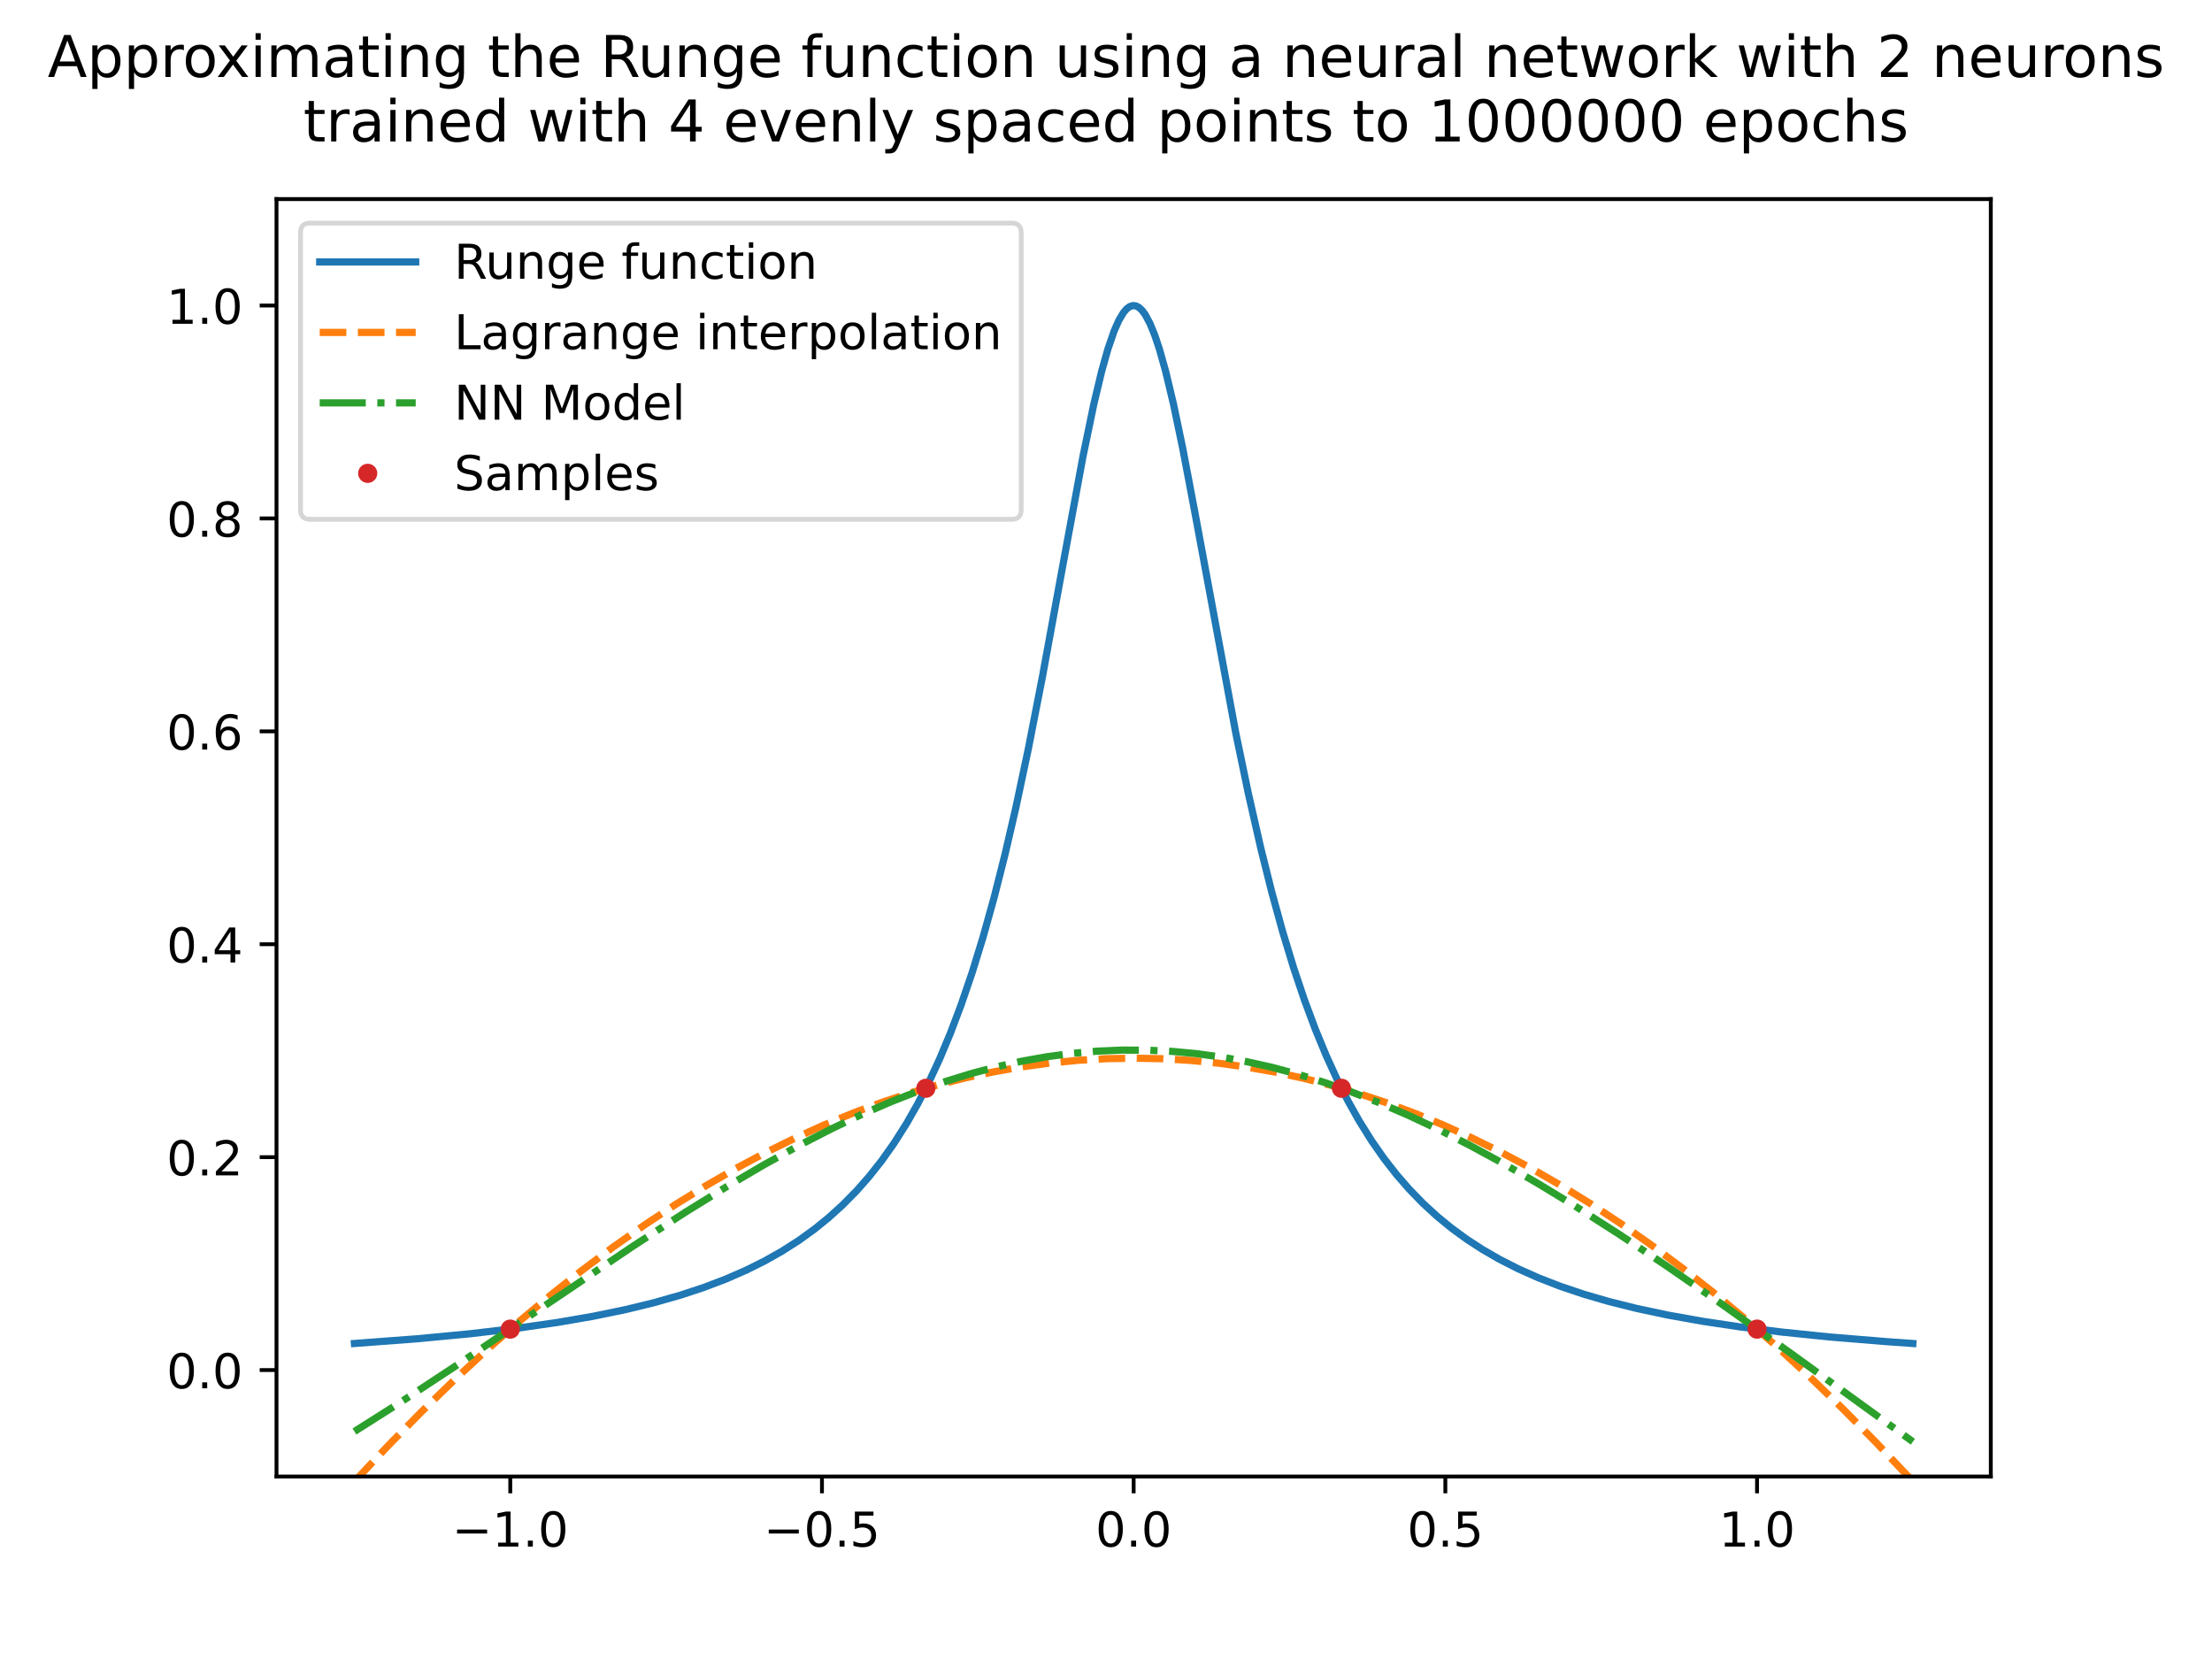 <?xml version="1.0" encoding="utf-8" standalone="no"?>
<!DOCTYPE svg PUBLIC "-//W3C//DTD SVG 1.1//EN"
  "http://www.w3.org/Graphics/SVG/1.1/DTD/svg11.dtd">
<!-- Created with matplotlib (https://matplotlib.org/) -->
<svg height="345.6pt" version="1.1" viewBox="0 0 460.8 345.6" width="460.8pt" xmlns="http://www.w3.org/2000/svg" xmlns:xlink="http://www.w3.org/1999/xlink">
 <defs>
  <style type="text/css">*{stroke-linecap:butt;stroke-linejoin:round;}</style>
 </defs>
 <g id="figure_1">
  <g id="patch_1">
   <path d="M 0 345.6 
L 460.8 345.6 
L 460.8 0 
L 0 0 
z
" style="fill:#ffffff;"/>
  </g>
  <g id="axes_1">
   <g id="patch_2">
    <path d="M 57.6 307.584 
L 414.72 307.584 
L 414.72 41.472 
L 57.6 41.472 
z
" style="fill:#ffffff;"/>
   </g>
   <g id="matplotlib.axis_1">
    <g id="xtick_1">
     <g id="line2d_1">
      <defs>
       <path d="M 0 0 
L 0 3.5 
" id="mdd74d40f45" style="stroke:#000000;stroke-width:0.8;"/>
      </defs>
      <g>
       <use style="stroke:#000000;stroke-width:0.8;" x="106.298" xlink:href="#mdd74d40f45" y="307.584"/>
      </g>
     </g>
     <g id="text_1">
      <!-- −1.0 -->
      <g transform="translate(94.157 322.182)scale(0.1 -0.1)">
       <defs>
        <path d="M 10.594 35.5 
L 73.188 35.5 
L 73.188 27.203 
L 10.594 27.203 
z
" id="DejaVuSans-8722"/>
        <path d="M 12.406 8.297 
L 28.516 8.297 
L 28.516 63.922 
L 10.984 60.406 
L 10.984 69.391 
L 28.422 72.906 
L 38.281 72.906 
L 38.281 8.297 
L 54.391 8.297 
L 54.391 0 
L 12.406 0 
z
" id="DejaVuSans-49"/>
        <path d="M 10.688 12.406 
L 21 12.406 
L 21 0 
L 10.688 0 
z
" id="DejaVuSans-46"/>
        <path d="M 31.781 66.406 
Q 24.172 66.406 20.328 58.906 
Q 16.5 51.422 16.5 36.375 
Q 16.5 21.391 20.328 13.891 
Q 24.172 6.391 31.781 6.391 
Q 39.453 6.391 43.281 13.891 
Q 47.125 21.391 47.125 36.375 
Q 47.125 51.422 43.281 58.906 
Q 39.453 66.406 31.781 66.406 
z
M 31.781 74.219 
Q 44.047 74.219 50.516 64.516 
Q 56.984 54.828 56.984 36.375 
Q 56.984 17.969 50.516 8.266 
Q 44.047 -1.422 31.781 -1.422 
Q 19.531 -1.422 13.062 8.266 
Q 6.594 17.969 6.594 36.375 
Q 6.594 54.828 13.062 64.516 
Q 19.531 74.219 31.781 74.219 
z
" id="DejaVuSans-48"/>
       </defs>
       <use xlink:href="#DejaVuSans-8722"/>
       <use x="83.789" xlink:href="#DejaVuSans-49"/>
       <use x="147.412" xlink:href="#DejaVuSans-46"/>
       <use x="179.199" xlink:href="#DejaVuSans-48"/>
      </g>
     </g>
    </g>
    <g id="xtick_2">
     <g id="line2d_2">
      <g>
       <use style="stroke:#000000;stroke-width:0.8;" x="171.229" xlink:href="#mdd74d40f45" y="307.584"/>
      </g>
     </g>
     <g id="text_2">
      <!-- −0.5 -->
      <g transform="translate(159.088 322.182)scale(0.1 -0.1)">
       <defs>
        <path d="M 10.797 72.906 
L 49.516 72.906 
L 49.516 64.594 
L 19.828 64.594 
L 19.828 46.734 
Q 21.969 47.469 24.109 47.828 
Q 26.266 48.188 28.422 48.188 
Q 40.625 48.188 47.75 41.5 
Q 54.891 34.812 54.891 23.391 
Q 54.891 11.625 47.562 5.094 
Q 40.234 -1.422 26.906 -1.422 
Q 22.312 -1.422 17.547 -0.641 
Q 12.797 0.141 7.719 1.703 
L 7.719 11.625 
Q 12.109 9.234 16.797 8.062 
Q 21.484 6.891 26.703 6.891 
Q 35.156 6.891 40.078 11.328 
Q 45.016 15.766 45.016 23.391 
Q 45.016 31 40.078 35.438 
Q 35.156 39.891 26.703 39.891 
Q 22.75 39.891 18.812 39.016 
Q 14.891 38.141 10.797 36.281 
z
" id="DejaVuSans-53"/>
       </defs>
       <use xlink:href="#DejaVuSans-8722"/>
       <use x="83.789" xlink:href="#DejaVuSans-48"/>
       <use x="147.412" xlink:href="#DejaVuSans-46"/>
       <use x="179.199" xlink:href="#DejaVuSans-53"/>
      </g>
     </g>
    </g>
    <g id="xtick_3">
     <g id="line2d_3">
      <g>
       <use style="stroke:#000000;stroke-width:0.8;" x="236.16" xlink:href="#mdd74d40f45" y="307.584"/>
      </g>
     </g>
     <g id="text_3">
      <!-- 0.0 -->
      <g transform="translate(228.208 322.182)scale(0.1 -0.1)">
       <use xlink:href="#DejaVuSans-48"/>
       <use x="63.623" xlink:href="#DejaVuSans-46"/>
       <use x="95.41" xlink:href="#DejaVuSans-48"/>
      </g>
     </g>
    </g>
    <g id="xtick_4">
     <g id="line2d_4">
      <g>
       <use style="stroke:#000000;stroke-width:0.8;" x="301.091" xlink:href="#mdd74d40f45" y="307.584"/>
      </g>
     </g>
     <g id="text_4">
      <!-- 0.5 -->
      <g transform="translate(293.139 322.182)scale(0.1 -0.1)">
       <use xlink:href="#DejaVuSans-48"/>
       <use x="63.623" xlink:href="#DejaVuSans-46"/>
       <use x="95.41" xlink:href="#DejaVuSans-53"/>
      </g>
     </g>
    </g>
    <g id="xtick_5">
     <g id="line2d_5">
      <g>
       <use style="stroke:#000000;stroke-width:0.8;" x="366.022" xlink:href="#mdd74d40f45" y="307.584"/>
      </g>
     </g>
     <g id="text_5">
      <!-- 1.0 -->
      <g transform="translate(358.07 322.182)scale(0.1 -0.1)">
       <use xlink:href="#DejaVuSans-49"/>
       <use x="63.623" xlink:href="#DejaVuSans-46"/>
       <use x="95.41" xlink:href="#DejaVuSans-48"/>
      </g>
     </g>
    </g>
   </g>
   <g id="matplotlib.axis_2">
    <g id="ytick_1">
     <g id="line2d_6">
      <defs>
       <path d="M 0 0 
L -3.5 0 
" id="m2c2526a6c4" style="stroke:#000000;stroke-width:0.8;"/>
      </defs>
      <g>
       <use style="stroke:#000000;stroke-width:0.8;" x="57.6" xlink:href="#m2c2526a6c4" y="285.408"/>
      </g>
     </g>
     <g id="text_6">
      <!-- 0.0 -->
      <g transform="translate(34.697 289.207)scale(0.1 -0.1)">
       <use xlink:href="#DejaVuSans-48"/>
       <use x="63.623" xlink:href="#DejaVuSans-46"/>
       <use x="95.41" xlink:href="#DejaVuSans-48"/>
      </g>
     </g>
    </g>
    <g id="ytick_2">
     <g id="line2d_7">
      <g>
       <use style="stroke:#000000;stroke-width:0.8;" x="57.6" xlink:href="#m2c2526a6c4" y="241.056"/>
      </g>
     </g>
     <g id="text_7">
      <!-- 0.2 -->
      <g transform="translate(34.697 244.855)scale(0.1 -0.1)">
       <defs>
        <path d="M 19.188 8.297 
L 53.609 8.297 
L 53.609 0 
L 7.328 0 
L 7.328 8.297 
Q 12.938 14.109 22.625 23.891 
Q 32.328 33.688 34.812 36.531 
Q 39.547 41.844 41.422 45.531 
Q 43.312 49.219 43.312 52.781 
Q 43.312 58.594 39.234 62.25 
Q 35.156 65.922 28.609 65.922 
Q 23.969 65.922 18.812 64.312 
Q 13.672 62.703 7.812 59.422 
L 7.812 69.391 
Q 13.766 71.781 18.938 73 
Q 24.125 74.219 28.422 74.219 
Q 39.75 74.219 46.484 68.547 
Q 53.219 62.891 53.219 53.422 
Q 53.219 48.922 51.531 44.891 
Q 49.859 40.875 45.406 35.406 
Q 44.188 33.984 37.641 27.219 
Q 31.109 20.453 19.188 8.297 
z
" id="DejaVuSans-50"/>
       </defs>
       <use xlink:href="#DejaVuSans-48"/>
       <use x="63.623" xlink:href="#DejaVuSans-46"/>
       <use x="95.41" xlink:href="#DejaVuSans-50"/>
      </g>
     </g>
    </g>
    <g id="ytick_3">
     <g id="line2d_8">
      <g>
       <use style="stroke:#000000;stroke-width:0.8;" x="57.6" xlink:href="#m2c2526a6c4" y="196.704"/>
      </g>
     </g>
     <g id="text_8">
      <!-- 0.4 -->
      <g transform="translate(34.697 200.503)scale(0.1 -0.1)">
       <defs>
        <path d="M 37.797 64.312 
L 12.891 25.391 
L 37.797 25.391 
z
M 35.203 72.906 
L 47.609 72.906 
L 47.609 25.391 
L 58.016 25.391 
L 58.016 17.188 
L 47.609 17.188 
L 47.609 0 
L 37.797 0 
L 37.797 17.188 
L 4.891 17.188 
L 4.891 26.703 
z
" id="DejaVuSans-52"/>
       </defs>
       <use xlink:href="#DejaVuSans-48"/>
       <use x="63.623" xlink:href="#DejaVuSans-46"/>
       <use x="95.41" xlink:href="#DejaVuSans-52"/>
      </g>
     </g>
    </g>
    <g id="ytick_4">
     <g id="line2d_9">
      <g>
       <use style="stroke:#000000;stroke-width:0.8;" x="57.6" xlink:href="#m2c2526a6c4" y="152.352"/>
      </g>
     </g>
     <g id="text_9">
      <!-- 0.6 -->
      <g transform="translate(34.697 156.151)scale(0.1 -0.1)">
       <defs>
        <path d="M 33.016 40.375 
Q 26.375 40.375 22.484 35.828 
Q 18.609 31.297 18.609 23.391 
Q 18.609 15.531 22.484 10.953 
Q 26.375 6.391 33.016 6.391 
Q 39.656 6.391 43.531 10.953 
Q 47.406 15.531 47.406 23.391 
Q 47.406 31.297 43.531 35.828 
Q 39.656 40.375 33.016 40.375 
z
M 52.594 71.297 
L 52.594 62.312 
Q 48.875 64.062 45.094 64.984 
Q 41.312 65.922 37.594 65.922 
Q 27.828 65.922 22.672 59.328 
Q 17.531 52.734 16.797 39.406 
Q 19.672 43.656 24.016 45.922 
Q 28.375 48.188 33.594 48.188 
Q 44.578 48.188 50.953 41.516 
Q 57.328 34.859 57.328 23.391 
Q 57.328 12.156 50.688 5.359 
Q 44.047 -1.422 33.016 -1.422 
Q 20.359 -1.422 13.672 8.266 
Q 6.984 17.969 6.984 36.375 
Q 6.984 53.656 15.188 63.938 
Q 23.391 74.219 37.203 74.219 
Q 40.922 74.219 44.703 73.484 
Q 48.484 72.75 52.594 71.297 
z
" id="DejaVuSans-54"/>
       </defs>
       <use xlink:href="#DejaVuSans-48"/>
       <use x="63.623" xlink:href="#DejaVuSans-46"/>
       <use x="95.41" xlink:href="#DejaVuSans-54"/>
      </g>
     </g>
    </g>
    <g id="ytick_5">
     <g id="line2d_10">
      <g>
       <use style="stroke:#000000;stroke-width:0.8;" x="57.6" xlink:href="#m2c2526a6c4" y="108"/>
      </g>
     </g>
     <g id="text_10">
      <!-- 0.8 -->
      <g transform="translate(34.697 111.799)scale(0.1 -0.1)">
       <defs>
        <path d="M 31.781 34.625 
Q 24.75 34.625 20.719 30.859 
Q 16.703 27.094 16.703 20.516 
Q 16.703 13.922 20.719 10.156 
Q 24.75 6.391 31.781 6.391 
Q 38.812 6.391 42.859 10.172 
Q 46.922 13.969 46.922 20.516 
Q 46.922 27.094 42.891 30.859 
Q 38.875 34.625 31.781 34.625 
z
M 21.922 38.812 
Q 15.578 40.375 12.031 44.719 
Q 8.5 49.078 8.5 55.328 
Q 8.5 64.062 14.719 69.141 
Q 20.953 74.219 31.781 74.219 
Q 42.672 74.219 48.875 69.141 
Q 55.078 64.062 55.078 55.328 
Q 55.078 49.078 51.531 44.719 
Q 48 40.375 41.703 38.812 
Q 48.828 37.156 52.797 32.312 
Q 56.781 27.484 56.781 20.516 
Q 56.781 9.906 50.312 4.234 
Q 43.844 -1.422 31.781 -1.422 
Q 19.734 -1.422 13.25 4.234 
Q 6.781 9.906 6.781 20.516 
Q 6.781 27.484 10.781 32.312 
Q 14.797 37.156 21.922 38.812 
z
M 18.312 54.391 
Q 18.312 48.734 21.844 45.562 
Q 25.391 42.391 31.781 42.391 
Q 38.141 42.391 41.719 45.562 
Q 45.312 48.734 45.312 54.391 
Q 45.312 60.062 41.719 63.234 
Q 38.141 66.406 31.781 66.406 
Q 25.391 66.406 21.844 63.234 
Q 18.312 60.062 18.312 54.391 
z
" id="DejaVuSans-56"/>
       </defs>
       <use xlink:href="#DejaVuSans-48"/>
       <use x="63.623" xlink:href="#DejaVuSans-46"/>
       <use x="95.41" xlink:href="#DejaVuSans-56"/>
      </g>
     </g>
    </g>
    <g id="ytick_6">
     <g id="line2d_11">
      <g>
       <use style="stroke:#000000;stroke-width:0.8;" x="57.6" xlink:href="#m2c2526a6c4" y="63.648"/>
      </g>
     </g>
     <g id="text_11">
      <!-- 1.0 -->
      <g transform="translate(34.697 67.447)scale(0.1 -0.1)">
       <use xlink:href="#DejaVuSans-49"/>
       <use x="63.623" xlink:href="#DejaVuSans-46"/>
       <use x="95.41" xlink:href="#DejaVuSans-48"/>
      </g>
     </g>
    </g>
   </g>
   <g id="line2d_12">
    <path clip-path="url(#p4386ee0572)" d="M 73.833 279.873 
L 86.832 278.897 
L 97.881 277.851 
L 107.631 276.708 
L 116.08 275.497 
L 123.555 274.206 
L 130.379 272.799 
L 136.229 271.376 
L 141.753 269.805 
L 146.628 268.195 
L 151.178 266.464 
L 155.403 264.621 
L 159.302 262.68 
L 162.877 260.661 
L 166.452 258.376 
L 169.702 256.026 
L 172.627 253.655 
L 175.551 251.003 
L 178.476 248.029 
L 181.076 245.074 
L 183.676 241.785 
L 186.276 238.114 
L 188.875 234.009 
L 191.15 230.013 
L 193.425 225.591 
L 195.7 220.694 
L 197.975 215.265 
L 200.25 209.246 
L 202.525 202.573 
L 204.799 195.187 
L 207.074 187.028 
L 209.349 178.05 
L 211.624 168.226 
L 214.224 155.977 
L 217.149 141.014 
L 221.048 119.734 
L 225.598 95.116 
L 227.873 84.138 
L 229.498 77.338 
L 230.798 72.714 
L 232.098 68.943 
L 233.073 66.738 
L 234.048 65.105 
L 234.698 64.349 
L 235.348 63.865 
L 235.998 63.657 
L 236.647 63.726 
L 237.297 64.072 
L 237.947 64.693 
L 238.597 65.584 
L 239.572 67.411 
L 240.547 69.8 
L 241.522 72.714 
L 242.822 77.338 
L 244.447 84.138 
L 246.397 93.466 
L 248.997 107.184 
L 257.446 152.752 
L 260.046 165.264 
L 262.646 176.698 
L 264.921 185.796 
L 267.196 194.07 
L 269.47 201.563 
L 271.745 208.334 
L 274.02 214.443 
L 276.295 219.952 
L 278.57 224.922 
L 280.845 229.408 
L 283.12 233.462 
L 285.719 237.626 
L 288.319 241.348 
L 290.919 244.682 
L 293.519 247.676 
L 296.444 250.689 
L 299.369 253.375 
L 302.293 255.775 
L 305.543 258.153 
L 308.793 260.267 
L 312.368 262.331 
L 316.267 264.314 
L 320.492 266.196 
L 325.042 267.962 
L 329.917 269.603 
L 335.116 271.116 
L 340.966 272.577 
L 347.465 273.957 
L 354.615 275.236 
L 362.415 276.404 
L 371.189 277.496 
L 381.263 278.524 
L 392.963 279.486 
L 398.487 279.873 
L 398.487 279.873 
" style="fill:none;stroke:#1f77b4;stroke-linecap:square;stroke-width:1.5;"/>
   </g>
   <g id="line2d_13">
    <path clip-path="url(#p4386ee0572)" d="M 73.833 308.628 
L 80.982 301.031 
L 87.807 294.097 
L 94.631 287.476 
L 101.456 281.166 
L 108.281 275.169 
L 114.78 269.746 
L 121.28 264.607 
L 127.779 259.75 
L 134.279 255.176 
L 140.779 250.885 
L 146.953 247.07 
L 153.128 243.51 
L 159.302 240.206 
L 165.477 237.157 
L 171.652 234.363 
L 177.826 231.824 
L 183.676 229.655 
L 189.525 227.714 
L 195.375 226.003 
L 201.225 224.52 
L 207.074 223.267 
L 212.924 222.242 
L 218.774 221.447 
L 224.623 220.881 
L 230.473 220.544 
L 236.322 220.435 
L 242.172 220.556 
L 248.022 220.906 
L 253.871 221.485 
L 259.721 222.293 
L 265.571 223.33 
L 271.42 224.597 
L 277.27 226.092 
L 283.12 227.816 
L 288.969 229.769 
L 294.819 231.952 
L 300.668 234.363 
L 306.843 237.157 
L 313.018 240.206 
L 319.192 243.51 
L 325.367 247.07 
L 331.541 250.885 
L 337.716 254.955 
L 344.216 259.515 
L 350.715 264.357 
L 357.215 269.483 
L 363.714 274.891 
L 370.214 280.582 
L 377.039 286.862 
L 383.863 293.453 
L 390.688 300.357 
L 397.512 307.572 
L 398.487 308.628 
L 398.487 308.628 
" style="fill:none;stroke:#ff7f0e;stroke-dasharray:5.55,2.4;stroke-dashoffset:0;stroke-width:1.5;"/>
   </g>
   <g id="line2d_14">
    <path clip-path="url(#p4386ee0572)" d="M 73.833 298.208 
L 83.582 292.023 
L 94.956 284.534 
L 111.53 273.318 
L 132.004 259.512 
L 142.728 252.56 
L 151.503 247.131 
L 159.302 242.56 
L 166.452 238.622 
L 173.276 235.12 
L 179.451 232.192 
L 185.626 229.512 
L 191.475 227.218 
L 197 225.283 
L 202.525 223.584 
L 207.724 222.208 
L 212.924 221.054 
L 218.124 220.129 
L 223.323 219.435 
L 228.523 218.976 
L 233.723 218.754 
L 238.922 218.768 
L 244.122 219.018 
L 249.322 219.503 
L 254.521 220.219 
L 259.721 221.162 
L 264.921 222.328 
L 270.445 223.803 
L 275.97 225.513 
L 281.495 227.45 
L 287.344 229.737 
L 293.519 232.4 
L 299.693 235.301 
L 306.193 238.596 
L 313.018 242.298 
L 320.492 246.609 
L 328.617 251.564 
L 337.391 257.184 
L 347.141 263.695 
L 358.515 271.566 
L 373.139 281.976 
L 398.487 300.341 
L 398.487 300.341 
" style="fill:none;stroke:#2ca02c;stroke-dasharray:9.6,2.4,1.5,2.4;stroke-dashoffset:0;stroke-width:1.5;"/>
   </g>
   <g id="line2d_15">
    <defs>
     <path d="M 0 1.5 
C 0.398 1.5 0.779 1.342 1.061 1.061 
C 1.342 0.779 1.5 0.398 1.5 0 
C 1.5 -0.398 1.342 -0.779 1.061 -1.061 
C 0.779 -1.342 0.398 -1.5 0 -1.5 
C -0.398 -1.5 -0.779 -1.342 -1.061 -1.061 
C -1.342 -0.779 -1.5 -0.398 -1.5 0 
C -1.5 0.398 -1.342 0.779 -1.061 1.061 
C -0.779 1.342 -0.398 1.5 0 1.5 
z
" id="md3bc1d0d00" style="stroke:#d62728;"/>
    </defs>
    <g clip-path="url(#p4386ee0572)">
     <use style="fill:#d62728;stroke:#d62728;" x="106.298" xlink:href="#md3bc1d0d00" y="276.879"/>
     <use style="fill:#d62728;stroke:#d62728;" x="192.873" xlink:href="#md3bc1d0d00" y="226.707"/>
     <use style="fill:#d62728;stroke:#d62728;" x="279.447" xlink:href="#md3bc1d0d00" y="226.707"/>
     <use style="fill:#d62728;stroke:#d62728;" x="366.022" xlink:href="#md3bc1d0d00" y="276.879"/>
    </g>
   </g>
   <g id="patch_3">
    <path d="M 57.6 307.584 
L 57.6 41.472 
" style="fill:none;stroke:#000000;stroke-linecap:square;stroke-linejoin:miter;stroke-width:0.8;"/>
   </g>
   <g id="patch_4">
    <path d="M 414.72 307.584 
L 414.72 41.472 
" style="fill:none;stroke:#000000;stroke-linecap:square;stroke-linejoin:miter;stroke-width:0.8;"/>
   </g>
   <g id="patch_5">
    <path d="M 57.6 307.584 
L 414.72 307.584 
" style="fill:none;stroke:#000000;stroke-linecap:square;stroke-linejoin:miter;stroke-width:0.8;"/>
   </g>
   <g id="patch_6">
    <path d="M 57.6 41.472 
L 414.72 41.472 
" style="fill:none;stroke:#000000;stroke-linecap:square;stroke-linejoin:miter;stroke-width:0.8;"/>
   </g>
   <g id="legend_1">
    <g id="patch_7">
     <path d="M 64.6 108.184 
L 210.733 108.184 
Q 212.733 108.184 212.733 106.184 
L 212.733 48.472 
Q 212.733 46.472 210.733 46.472 
L 64.6 46.472 
Q 62.6 46.472 62.6 48.472 
L 62.6 106.184 
Q 62.6 108.184 64.6 108.184 
z
" style="fill:#ffffff;opacity:0.8;stroke:#cccccc;stroke-linejoin:miter;"/>
    </g>
    <g id="line2d_16">
     <path d="M 66.6 54.57 
L 86.6 54.57 
" style="fill:none;stroke:#1f77b4;stroke-linecap:square;stroke-width:1.5;"/>
    </g>
    <g id="line2d_17"/>
    <g id="text_12">
     <!-- Runge function -->
     <g transform="translate(94.6 58.07)scale(0.1 -0.1)">
      <defs>
       <path d="M 44.391 34.188 
Q 47.562 33.109 50.562 29.594 
Q 53.562 26.078 56.594 19.922 
L 66.609 0 
L 56 0 
L 46.688 18.703 
Q 43.062 26.031 39.672 28.422 
Q 36.281 30.812 30.422 30.812 
L 19.672 30.812 
L 19.672 0 
L 9.812 0 
L 9.812 72.906 
L 32.078 72.906 
Q 44.578 72.906 50.734 67.672 
Q 56.891 62.453 56.891 51.906 
Q 56.891 45.016 53.688 40.469 
Q 50.484 35.938 44.391 34.188 
z
M 19.672 64.797 
L 19.672 38.922 
L 32.078 38.922 
Q 39.203 38.922 42.844 42.219 
Q 46.484 45.516 46.484 51.906 
Q 46.484 58.297 42.844 61.547 
Q 39.203 64.797 32.078 64.797 
z
" id="DejaVuSans-82"/>
       <path d="M 8.5 21.578 
L 8.5 54.688 
L 17.484 54.688 
L 17.484 21.922 
Q 17.484 14.156 20.5 10.266 
Q 23.531 6.391 29.594 6.391 
Q 36.859 6.391 41.078 11.031 
Q 45.312 15.672 45.312 23.688 
L 45.312 54.688 
L 54.297 54.688 
L 54.297 0 
L 45.312 0 
L 45.312 8.406 
Q 42.047 3.422 37.719 1 
Q 33.406 -1.422 27.688 -1.422 
Q 18.266 -1.422 13.375 4.438 
Q 8.5 10.297 8.5 21.578 
z
M 31.109 56 
z
" id="DejaVuSans-117"/>
       <path d="M 54.891 33.016 
L 54.891 0 
L 45.906 0 
L 45.906 32.719 
Q 45.906 40.484 42.875 44.328 
Q 39.844 48.188 33.797 48.188 
Q 26.516 48.188 22.312 43.547 
Q 18.109 38.922 18.109 30.906 
L 18.109 0 
L 9.078 0 
L 9.078 54.688 
L 18.109 54.688 
L 18.109 46.188 
Q 21.344 51.125 25.703 53.562 
Q 30.078 56 35.797 56 
Q 45.219 56 50.047 50.172 
Q 54.891 44.344 54.891 33.016 
z
" id="DejaVuSans-110"/>
       <path d="M 45.406 27.984 
Q 45.406 37.75 41.375 43.109 
Q 37.359 48.484 30.078 48.484 
Q 22.859 48.484 18.828 43.109 
Q 14.797 37.75 14.797 27.984 
Q 14.797 18.266 18.828 12.891 
Q 22.859 7.516 30.078 7.516 
Q 37.359 7.516 41.375 12.891 
Q 45.406 18.266 45.406 27.984 
z
M 54.391 6.781 
Q 54.391 -7.172 48.188 -13.984 
Q 42 -20.797 29.203 -20.797 
Q 24.469 -20.797 20.266 -20.094 
Q 16.062 -19.391 12.109 -17.922 
L 12.109 -9.188 
Q 16.062 -11.328 19.922 -12.344 
Q 23.781 -13.375 27.781 -13.375 
Q 36.625 -13.375 41.016 -8.766 
Q 45.406 -4.156 45.406 5.172 
L 45.406 9.625 
Q 42.625 4.781 38.281 2.391 
Q 33.938 0 27.875 0 
Q 17.828 0 11.672 7.656 
Q 5.516 15.328 5.516 27.984 
Q 5.516 40.672 11.672 48.328 
Q 17.828 56 27.875 56 
Q 33.938 56 38.281 53.609 
Q 42.625 51.219 45.406 46.391 
L 45.406 54.688 
L 54.391 54.688 
z
" id="DejaVuSans-103"/>
       <path d="M 56.203 29.594 
L 56.203 25.203 
L 14.891 25.203 
Q 15.484 15.922 20.484 11.062 
Q 25.484 6.203 34.422 6.203 
Q 39.594 6.203 44.453 7.469 
Q 49.312 8.734 54.109 11.281 
L 54.109 2.781 
Q 49.266 0.734 44.188 -0.344 
Q 39.109 -1.422 33.891 -1.422 
Q 20.797 -1.422 13.156 6.188 
Q 5.516 13.812 5.516 26.812 
Q 5.516 40.234 12.766 48.109 
Q 20.016 56 32.328 56 
Q 43.359 56 49.781 48.891 
Q 56.203 41.797 56.203 29.594 
z
M 47.219 32.234 
Q 47.125 39.594 43.094 43.984 
Q 39.062 48.391 32.422 48.391 
Q 24.906 48.391 20.391 44.141 
Q 15.875 39.891 15.188 32.172 
z
" id="DejaVuSans-101"/>
       <path id="DejaVuSans-32"/>
       <path d="M 37.109 75.984 
L 37.109 68.5 
L 28.516 68.5 
Q 23.688 68.5 21.797 66.547 
Q 19.922 64.594 19.922 59.516 
L 19.922 54.688 
L 34.719 54.688 
L 34.719 47.703 
L 19.922 47.703 
L 19.922 0 
L 10.891 0 
L 10.891 47.703 
L 2.297 47.703 
L 2.297 54.688 
L 10.891 54.688 
L 10.891 58.5 
Q 10.891 67.625 15.141 71.797 
Q 19.391 75.984 28.609 75.984 
z
" id="DejaVuSans-102"/>
       <path d="M 48.781 52.594 
L 48.781 44.188 
Q 44.969 46.297 41.141 47.344 
Q 37.312 48.391 33.406 48.391 
Q 24.656 48.391 19.812 42.844 
Q 14.984 37.312 14.984 27.297 
Q 14.984 17.281 19.812 11.734 
Q 24.656 6.203 33.406 6.203 
Q 37.312 6.203 41.141 7.25 
Q 44.969 8.297 48.781 10.406 
L 48.781 2.094 
Q 45.016 0.344 40.984 -0.531 
Q 36.969 -1.422 32.422 -1.422 
Q 20.062 -1.422 12.781 6.344 
Q 5.516 14.109 5.516 27.297 
Q 5.516 40.672 12.859 48.328 
Q 20.219 56 33.016 56 
Q 37.156 56 41.109 55.141 
Q 45.062 54.297 48.781 52.594 
z
" id="DejaVuSans-99"/>
       <path d="M 18.312 70.219 
L 18.312 54.688 
L 36.812 54.688 
L 36.812 47.703 
L 18.312 47.703 
L 18.312 18.016 
Q 18.312 11.328 20.141 9.422 
Q 21.969 7.516 27.594 7.516 
L 36.812 7.516 
L 36.812 0 
L 27.594 0 
Q 17.188 0 13.234 3.875 
Q 9.281 7.766 9.281 18.016 
L 9.281 47.703 
L 2.688 47.703 
L 2.688 54.688 
L 9.281 54.688 
L 9.281 70.219 
z
" id="DejaVuSans-116"/>
       <path d="M 9.422 54.688 
L 18.406 54.688 
L 18.406 0 
L 9.422 0 
z
M 9.422 75.984 
L 18.406 75.984 
L 18.406 64.594 
L 9.422 64.594 
z
" id="DejaVuSans-105"/>
       <path d="M 30.609 48.391 
Q 23.391 48.391 19.188 42.75 
Q 14.984 37.109 14.984 27.297 
Q 14.984 17.484 19.156 11.844 
Q 23.344 6.203 30.609 6.203 
Q 37.797 6.203 41.984 11.859 
Q 46.188 17.531 46.188 27.297 
Q 46.188 37.016 41.984 42.703 
Q 37.797 48.391 30.609 48.391 
z
M 30.609 56 
Q 42.328 56 49.016 48.375 
Q 55.719 40.766 55.719 27.297 
Q 55.719 13.875 49.016 6.219 
Q 42.328 -1.422 30.609 -1.422 
Q 18.844 -1.422 12.172 6.219 
Q 5.516 13.875 5.516 27.297 
Q 5.516 40.766 12.172 48.375 
Q 18.844 56 30.609 56 
z
" id="DejaVuSans-111"/>
      </defs>
      <use xlink:href="#DejaVuSans-82"/>
      <use x="64.982" xlink:href="#DejaVuSans-117"/>
      <use x="128.361" xlink:href="#DejaVuSans-110"/>
      <use x="191.74" xlink:href="#DejaVuSans-103"/>
      <use x="255.217" xlink:href="#DejaVuSans-101"/>
      <use x="316.74" xlink:href="#DejaVuSans-32"/>
      <use x="348.527" xlink:href="#DejaVuSans-102"/>
      <use x="383.732" xlink:href="#DejaVuSans-117"/>
      <use x="447.111" xlink:href="#DejaVuSans-110"/>
      <use x="510.49" xlink:href="#DejaVuSans-99"/>
      <use x="565.471" xlink:href="#DejaVuSans-116"/>
      <use x="604.68" xlink:href="#DejaVuSans-105"/>
      <use x="632.463" xlink:href="#DejaVuSans-111"/>
      <use x="693.645" xlink:href="#DejaVuSans-110"/>
     </g>
    </g>
    <g id="line2d_18">
     <path d="M 66.6 69.249 
L 86.6 69.249 
" style="fill:none;stroke:#ff7f0e;stroke-dasharray:5.55,2.4;stroke-dashoffset:0;stroke-width:1.5;"/>
    </g>
    <g id="line2d_19"/>
    <g id="text_13">
     <!-- Lagrange interpolation -->
     <g transform="translate(94.6 72.749)scale(0.1 -0.1)">
      <defs>
       <path d="M 9.812 72.906 
L 19.672 72.906 
L 19.672 8.297 
L 55.172 8.297 
L 55.172 0 
L 9.812 0 
z
" id="DejaVuSans-76"/>
       <path d="M 34.281 27.484 
Q 23.391 27.484 19.188 25 
Q 14.984 22.516 14.984 16.5 
Q 14.984 11.719 18.141 8.906 
Q 21.297 6.109 26.703 6.109 
Q 34.188 6.109 38.703 11.406 
Q 43.219 16.703 43.219 25.484 
L 43.219 27.484 
z
M 52.203 31.203 
L 52.203 0 
L 43.219 0 
L 43.219 8.297 
Q 40.141 3.328 35.547 0.953 
Q 30.953 -1.422 24.312 -1.422 
Q 15.922 -1.422 10.953 3.297 
Q 6 8.016 6 15.922 
Q 6 25.141 12.172 29.828 
Q 18.359 34.516 30.609 34.516 
L 43.219 34.516 
L 43.219 35.406 
Q 43.219 41.609 39.141 45 
Q 35.062 48.391 27.688 48.391 
Q 23 48.391 18.547 47.266 
Q 14.109 46.141 10.016 43.891 
L 10.016 52.203 
Q 14.938 54.109 19.578 55.047 
Q 24.219 56 28.609 56 
Q 40.484 56 46.344 49.844 
Q 52.203 43.703 52.203 31.203 
z
" id="DejaVuSans-97"/>
       <path d="M 41.109 46.297 
Q 39.594 47.172 37.812 47.578 
Q 36.031 48 33.891 48 
Q 26.266 48 22.188 43.047 
Q 18.109 38.094 18.109 28.812 
L 18.109 0 
L 9.078 0 
L 9.078 54.688 
L 18.109 54.688 
L 18.109 46.188 
Q 20.953 51.172 25.484 53.578 
Q 30.031 56 36.531 56 
Q 37.453 56 38.578 55.875 
Q 39.703 55.766 41.062 55.516 
z
" id="DejaVuSans-114"/>
       <path d="M 18.109 8.203 
L 18.109 -20.797 
L 9.078 -20.797 
L 9.078 54.688 
L 18.109 54.688 
L 18.109 46.391 
Q 20.953 51.266 25.266 53.625 
Q 29.594 56 35.594 56 
Q 45.562 56 51.781 48.094 
Q 58.016 40.188 58.016 27.297 
Q 58.016 14.406 51.781 6.484 
Q 45.562 -1.422 35.594 -1.422 
Q 29.594 -1.422 25.266 0.953 
Q 20.953 3.328 18.109 8.203 
z
M 48.688 27.297 
Q 48.688 37.203 44.609 42.844 
Q 40.531 48.484 33.406 48.484 
Q 26.266 48.484 22.188 42.844 
Q 18.109 37.203 18.109 27.297 
Q 18.109 17.391 22.188 11.75 
Q 26.266 6.109 33.406 6.109 
Q 40.531 6.109 44.609 11.75 
Q 48.688 17.391 48.688 27.297 
z
" id="DejaVuSans-112"/>
       <path d="M 9.422 75.984 
L 18.406 75.984 
L 18.406 0 
L 9.422 0 
z
" id="DejaVuSans-108"/>
      </defs>
      <use xlink:href="#DejaVuSans-76"/>
      <use x="55.713" xlink:href="#DejaVuSans-97"/>
      <use x="116.992" xlink:href="#DejaVuSans-103"/>
      <use x="180.469" xlink:href="#DejaVuSans-114"/>
      <use x="221.582" xlink:href="#DejaVuSans-97"/>
      <use x="282.861" xlink:href="#DejaVuSans-110"/>
      <use x="346.24" xlink:href="#DejaVuSans-103"/>
      <use x="409.717" xlink:href="#DejaVuSans-101"/>
      <use x="471.24" xlink:href="#DejaVuSans-32"/>
      <use x="503.027" xlink:href="#DejaVuSans-105"/>
      <use x="530.811" xlink:href="#DejaVuSans-110"/>
      <use x="594.189" xlink:href="#DejaVuSans-116"/>
      <use x="633.398" xlink:href="#DejaVuSans-101"/>
      <use x="694.922" xlink:href="#DejaVuSans-114"/>
      <use x="736.035" xlink:href="#DejaVuSans-112"/>
      <use x="799.512" xlink:href="#DejaVuSans-111"/>
      <use x="860.693" xlink:href="#DejaVuSans-108"/>
      <use x="888.477" xlink:href="#DejaVuSans-97"/>
      <use x="949.756" xlink:href="#DejaVuSans-116"/>
      <use x="988.965" xlink:href="#DejaVuSans-105"/>
      <use x="1016.748" xlink:href="#DejaVuSans-111"/>
      <use x="1077.93" xlink:href="#DejaVuSans-110"/>
     </g>
    </g>
    <g id="line2d_20">
     <path d="M 66.6 83.927 
L 86.6 83.927 
" style="fill:none;stroke:#2ca02c;stroke-dasharray:9.6,2.4,1.5,2.4;stroke-dashoffset:0;stroke-width:1.5;"/>
    </g>
    <g id="line2d_21"/>
    <g id="text_14">
     <!-- NN Model -->
     <g transform="translate(94.6 87.427)scale(0.1 -0.1)">
      <defs>
       <path d="M 9.812 72.906 
L 23.094 72.906 
L 55.422 11.922 
L 55.422 72.906 
L 64.984 72.906 
L 64.984 0 
L 51.703 0 
L 19.391 60.984 
L 19.391 0 
L 9.812 0 
z
" id="DejaVuSans-78"/>
       <path d="M 9.812 72.906 
L 24.516 72.906 
L 43.109 23.297 
L 61.812 72.906 
L 76.516 72.906 
L 76.516 0 
L 66.891 0 
L 66.891 64.016 
L 48.094 14.016 
L 38.188 14.016 
L 19.391 64.016 
L 19.391 0 
L 9.812 0 
z
" id="DejaVuSans-77"/>
       <path d="M 45.406 46.391 
L 45.406 75.984 
L 54.391 75.984 
L 54.391 0 
L 45.406 0 
L 45.406 8.203 
Q 42.578 3.328 38.25 0.953 
Q 33.938 -1.422 27.875 -1.422 
Q 17.969 -1.422 11.734 6.484 
Q 5.516 14.406 5.516 27.297 
Q 5.516 40.188 11.734 48.094 
Q 17.969 56 27.875 56 
Q 33.938 56 38.25 53.625 
Q 42.578 51.266 45.406 46.391 
z
M 14.797 27.297 
Q 14.797 17.391 18.875 11.75 
Q 22.953 6.109 30.078 6.109 
Q 37.203 6.109 41.297 11.75 
Q 45.406 17.391 45.406 27.297 
Q 45.406 37.203 41.297 42.844 
Q 37.203 48.484 30.078 48.484 
Q 22.953 48.484 18.875 42.844 
Q 14.797 37.203 14.797 27.297 
z
" id="DejaVuSans-100"/>
      </defs>
      <use xlink:href="#DejaVuSans-78"/>
      <use x="74.805" xlink:href="#DejaVuSans-78"/>
      <use x="149.609" xlink:href="#DejaVuSans-32"/>
      <use x="181.396" xlink:href="#DejaVuSans-77"/>
      <use x="267.676" xlink:href="#DejaVuSans-111"/>
      <use x="328.857" xlink:href="#DejaVuSans-100"/>
      <use x="392.334" xlink:href="#DejaVuSans-101"/>
      <use x="453.857" xlink:href="#DejaVuSans-108"/>
     </g>
    </g>
    <g id="line2d_22"/>
    <g id="line2d_23">
     <g>
      <use style="fill:#d62728;stroke:#d62728;" x="76.6" xlink:href="#md3bc1d0d00" y="98.605"/>
     </g>
    </g>
    <g id="text_15">
     <!-- Samples -->
     <g transform="translate(94.6 102.105)scale(0.1 -0.1)">
      <defs>
       <path d="M 53.516 70.516 
L 53.516 60.891 
Q 47.906 63.578 42.922 64.891 
Q 37.938 66.219 33.297 66.219 
Q 25.25 66.219 20.875 63.094 
Q 16.5 59.969 16.5 54.203 
Q 16.5 49.359 19.406 46.891 
Q 22.312 44.438 30.422 42.922 
L 36.375 41.703 
Q 47.406 39.594 52.656 34.297 
Q 57.906 29 57.906 20.125 
Q 57.906 9.516 50.797 4.047 
Q 43.703 -1.422 29.984 -1.422 
Q 24.812 -1.422 18.969 -0.25 
Q 13.141 0.922 6.891 3.219 
L 6.891 13.375 
Q 12.891 10.016 18.656 8.297 
Q 24.422 6.594 29.984 6.594 
Q 38.422 6.594 43.016 9.906 
Q 47.609 13.234 47.609 19.391 
Q 47.609 24.75 44.312 27.781 
Q 41.016 30.812 33.5 32.328 
L 27.484 33.5 
Q 16.453 35.688 11.516 40.375 
Q 6.594 45.062 6.594 53.422 
Q 6.594 63.094 13.406 68.656 
Q 20.219 74.219 32.172 74.219 
Q 37.312 74.219 42.625 73.281 
Q 47.953 72.359 53.516 70.516 
z
" id="DejaVuSans-83"/>
       <path d="M 52 44.188 
Q 55.375 50.25 60.062 53.125 
Q 64.75 56 71.094 56 
Q 79.641 56 84.281 50.016 
Q 88.922 44.047 88.922 33.016 
L 88.922 0 
L 79.891 0 
L 79.891 32.719 
Q 79.891 40.578 77.094 44.375 
Q 74.312 48.188 68.609 48.188 
Q 61.625 48.188 57.562 43.547 
Q 53.516 38.922 53.516 30.906 
L 53.516 0 
L 44.484 0 
L 44.484 32.719 
Q 44.484 40.625 41.703 44.406 
Q 38.922 48.188 33.109 48.188 
Q 26.219 48.188 22.156 43.531 
Q 18.109 38.875 18.109 30.906 
L 18.109 0 
L 9.078 0 
L 9.078 54.688 
L 18.109 54.688 
L 18.109 46.188 
Q 21.188 51.219 25.484 53.609 
Q 29.781 56 35.688 56 
Q 41.656 56 45.828 52.969 
Q 50 49.953 52 44.188 
z
" id="DejaVuSans-109"/>
       <path d="M 44.281 53.078 
L 44.281 44.578 
Q 40.484 46.531 36.375 47.5 
Q 32.281 48.484 27.875 48.484 
Q 21.188 48.484 17.844 46.438 
Q 14.5 44.391 14.5 40.281 
Q 14.5 37.156 16.891 35.375 
Q 19.281 33.594 26.516 31.984 
L 29.594 31.297 
Q 39.156 29.25 43.188 25.516 
Q 47.219 21.781 47.219 15.094 
Q 47.219 7.469 41.188 3.016 
Q 35.156 -1.422 24.609 -1.422 
Q 20.219 -1.422 15.453 -0.562 
Q 10.688 0.297 5.422 2 
L 5.422 11.281 
Q 10.406 8.688 15.234 7.391 
Q 20.062 6.109 24.812 6.109 
Q 31.156 6.109 34.562 8.281 
Q 37.984 10.453 37.984 14.406 
Q 37.984 18.062 35.516 20.016 
Q 33.062 21.969 24.703 23.781 
L 21.578 24.516 
Q 13.234 26.266 9.516 29.906 
Q 5.812 33.547 5.812 39.891 
Q 5.812 47.609 11.281 51.797 
Q 16.75 56 26.812 56 
Q 31.781 56 36.172 55.266 
Q 40.578 54.547 44.281 53.078 
z
" id="DejaVuSans-115"/>
      </defs>
      <use xlink:href="#DejaVuSans-83"/>
      <use x="63.477" xlink:href="#DejaVuSans-97"/>
      <use x="124.756" xlink:href="#DejaVuSans-109"/>
      <use x="222.168" xlink:href="#DejaVuSans-112"/>
      <use x="285.645" xlink:href="#DejaVuSans-108"/>
      <use x="313.428" xlink:href="#DejaVuSans-101"/>
      <use x="374.951" xlink:href="#DejaVuSans-115"/>
     </g>
    </g>
   </g>
  </g>
  <g id="text_16">
   <!-- Approximating the Runge function using a neural network with 2 neurons -->
   <g transform="translate(9.933 16.03)scale(0.12 -0.12)">
    <defs>
     <path d="M 34.188 63.188 
L 20.797 26.906 
L 47.609 26.906 
z
M 28.609 72.906 
L 39.797 72.906 
L 67.578 0 
L 57.328 0 
L 50.688 18.703 
L 17.828 18.703 
L 11.188 0 
L 0.781 0 
z
" id="DejaVuSans-65"/>
     <path d="M 54.891 54.688 
L 35.109 28.078 
L 55.906 0 
L 45.312 0 
L 29.391 21.484 
L 13.484 0 
L 2.875 0 
L 24.125 28.609 
L 4.688 54.688 
L 15.281 54.688 
L 29.781 35.203 
L 44.281 54.688 
z
" id="DejaVuSans-120"/>
     <path d="M 54.891 33.016 
L 54.891 0 
L 45.906 0 
L 45.906 32.719 
Q 45.906 40.484 42.875 44.328 
Q 39.844 48.188 33.797 48.188 
Q 26.516 48.188 22.312 43.547 
Q 18.109 38.922 18.109 30.906 
L 18.109 0 
L 9.078 0 
L 9.078 75.984 
L 18.109 75.984 
L 18.109 46.188 
Q 21.344 51.125 25.703 53.562 
Q 30.078 56 35.797 56 
Q 45.219 56 50.047 50.172 
Q 54.891 44.344 54.891 33.016 
z
" id="DejaVuSans-104"/>
     <path d="M 4.203 54.688 
L 13.188 54.688 
L 24.422 12.016 
L 35.594 54.688 
L 46.188 54.688 
L 57.422 12.016 
L 68.609 54.688 
L 77.594 54.688 
L 63.281 0 
L 52.688 0 
L 40.922 44.828 
L 29.109 0 
L 18.5 0 
z
" id="DejaVuSans-119"/>
     <path d="M 9.078 75.984 
L 18.109 75.984 
L 18.109 31.109 
L 44.922 54.688 
L 56.391 54.688 
L 27.391 29.109 
L 57.625 0 
L 45.906 0 
L 18.109 26.703 
L 18.109 0 
L 9.078 0 
z
" id="DejaVuSans-107"/>
    </defs>
    <use xlink:href="#DejaVuSans-65"/>
    <use x="68.408" xlink:href="#DejaVuSans-112"/>
    <use x="131.885" xlink:href="#DejaVuSans-112"/>
    <use x="195.361" xlink:href="#DejaVuSans-114"/>
    <use x="234.225" xlink:href="#DejaVuSans-111"/>
    <use x="292.281" xlink:href="#DejaVuSans-120"/>
    <use x="351.461" xlink:href="#DejaVuSans-105"/>
    <use x="379.244" xlink:href="#DejaVuSans-109"/>
    <use x="476.656" xlink:href="#DejaVuSans-97"/>
    <use x="537.936" xlink:href="#DejaVuSans-116"/>
    <use x="577.145" xlink:href="#DejaVuSans-105"/>
    <use x="604.928" xlink:href="#DejaVuSans-110"/>
    <use x="668.307" xlink:href="#DejaVuSans-103"/>
    <use x="731.783" xlink:href="#DejaVuSans-32"/>
    <use x="763.57" xlink:href="#DejaVuSans-116"/>
    <use x="802.779" xlink:href="#DejaVuSans-104"/>
    <use x="866.158" xlink:href="#DejaVuSans-101"/>
    <use x="927.682" xlink:href="#DejaVuSans-32"/>
    <use x="959.469" xlink:href="#DejaVuSans-82"/>
    <use x="1024.451" xlink:href="#DejaVuSans-117"/>
    <use x="1087.83" xlink:href="#DejaVuSans-110"/>
    <use x="1151.209" xlink:href="#DejaVuSans-103"/>
    <use x="1214.686" xlink:href="#DejaVuSans-101"/>
    <use x="1276.209" xlink:href="#DejaVuSans-32"/>
    <use x="1307.996" xlink:href="#DejaVuSans-102"/>
    <use x="1343.201" xlink:href="#DejaVuSans-117"/>
    <use x="1406.58" xlink:href="#DejaVuSans-110"/>
    <use x="1469.959" xlink:href="#DejaVuSans-99"/>
    <use x="1524.939" xlink:href="#DejaVuSans-116"/>
    <use x="1564.148" xlink:href="#DejaVuSans-105"/>
    <use x="1591.932" xlink:href="#DejaVuSans-111"/>
    <use x="1653.113" xlink:href="#DejaVuSans-110"/>
    <use x="1716.492" xlink:href="#DejaVuSans-32"/>
    <use x="1748.279" xlink:href="#DejaVuSans-117"/>
    <use x="1811.658" xlink:href="#DejaVuSans-115"/>
    <use x="1863.758" xlink:href="#DejaVuSans-105"/>
    <use x="1891.541" xlink:href="#DejaVuSans-110"/>
    <use x="1954.92" xlink:href="#DejaVuSans-103"/>
    <use x="2018.396" xlink:href="#DejaVuSans-32"/>
    <use x="2050.184" xlink:href="#DejaVuSans-97"/>
    <use x="2111.463" xlink:href="#DejaVuSans-32"/>
    <use x="2143.25" xlink:href="#DejaVuSans-110"/>
    <use x="2206.629" xlink:href="#DejaVuSans-101"/>
    <use x="2268.152" xlink:href="#DejaVuSans-117"/>
    <use x="2331.531" xlink:href="#DejaVuSans-114"/>
    <use x="2372.645" xlink:href="#DejaVuSans-97"/>
    <use x="2433.924" xlink:href="#DejaVuSans-108"/>
    <use x="2461.707" xlink:href="#DejaVuSans-32"/>
    <use x="2493.494" xlink:href="#DejaVuSans-110"/>
    <use x="2556.873" xlink:href="#DejaVuSans-101"/>
    <use x="2618.396" xlink:href="#DejaVuSans-116"/>
    <use x="2657.605" xlink:href="#DejaVuSans-119"/>
    <use x="2739.393" xlink:href="#DejaVuSans-111"/>
    <use x="2800.574" xlink:href="#DejaVuSans-114"/>
    <use x="2841.688" xlink:href="#DejaVuSans-107"/>
    <use x="2899.598" xlink:href="#DejaVuSans-32"/>
    <use x="2931.385" xlink:href="#DejaVuSans-119"/>
    <use x="3013.172" xlink:href="#DejaVuSans-105"/>
    <use x="3040.955" xlink:href="#DejaVuSans-116"/>
    <use x="3080.164" xlink:href="#DejaVuSans-104"/>
    <use x="3143.543" xlink:href="#DejaVuSans-32"/>
    <use x="3175.33" xlink:href="#DejaVuSans-50"/>
    <use x="3238.953" xlink:href="#DejaVuSans-32"/>
    <use x="3270.74" xlink:href="#DejaVuSans-110"/>
    <use x="3334.119" xlink:href="#DejaVuSans-101"/>
    <use x="3395.643" xlink:href="#DejaVuSans-117"/>
    <use x="3459.021" xlink:href="#DejaVuSans-114"/>
    <use x="3497.885" xlink:href="#DejaVuSans-111"/>
    <use x="3559.066" xlink:href="#DejaVuSans-110"/>
    <use x="3622.445" xlink:href="#DejaVuSans-115"/>
   </g>
   <!-- trained with 4 evenly spaced points to 1000000 epochs -->
   <g transform="translate(63.193 29.468)scale(0.12 -0.12)">
    <defs>
     <path d="M 2.984 54.688 
L 12.5 54.688 
L 29.594 8.797 
L 46.688 54.688 
L 56.203 54.688 
L 35.688 0 
L 23.484 0 
z
" id="DejaVuSans-118"/>
     <path d="M 32.172 -5.078 
Q 28.375 -14.844 24.75 -17.812 
Q 21.141 -20.797 15.094 -20.797 
L 7.906 -20.797 
L 7.906 -13.281 
L 13.188 -13.281 
Q 16.891 -13.281 18.938 -11.516 
Q 21 -9.766 23.484 -3.219 
L 25.094 0.875 
L 2.984 54.688 
L 12.5 54.688 
L 29.594 11.922 
L 46.688 54.688 
L 56.203 54.688 
z
" id="DejaVuSans-121"/>
    </defs>
    <use xlink:href="#DejaVuSans-116"/>
    <use x="39.209" xlink:href="#DejaVuSans-114"/>
    <use x="80.322" xlink:href="#DejaVuSans-97"/>
    <use x="141.602" xlink:href="#DejaVuSans-105"/>
    <use x="169.385" xlink:href="#DejaVuSans-110"/>
    <use x="232.764" xlink:href="#DejaVuSans-101"/>
    <use x="294.287" xlink:href="#DejaVuSans-100"/>
    <use x="357.764" xlink:href="#DejaVuSans-32"/>
    <use x="389.551" xlink:href="#DejaVuSans-119"/>
    <use x="471.338" xlink:href="#DejaVuSans-105"/>
    <use x="499.121" xlink:href="#DejaVuSans-116"/>
    <use x="538.33" xlink:href="#DejaVuSans-104"/>
    <use x="601.709" xlink:href="#DejaVuSans-32"/>
    <use x="633.496" xlink:href="#DejaVuSans-52"/>
    <use x="697.119" xlink:href="#DejaVuSans-32"/>
    <use x="728.906" xlink:href="#DejaVuSans-101"/>
    <use x="790.43" xlink:href="#DejaVuSans-118"/>
    <use x="849.609" xlink:href="#DejaVuSans-101"/>
    <use x="911.133" xlink:href="#DejaVuSans-110"/>
    <use x="974.512" xlink:href="#DejaVuSans-108"/>
    <use x="1002.295" xlink:href="#DejaVuSans-121"/>
    <use x="1061.475" xlink:href="#DejaVuSans-32"/>
    <use x="1093.262" xlink:href="#DejaVuSans-115"/>
    <use x="1145.361" xlink:href="#DejaVuSans-112"/>
    <use x="1208.838" xlink:href="#DejaVuSans-97"/>
    <use x="1270.117" xlink:href="#DejaVuSans-99"/>
    <use x="1325.098" xlink:href="#DejaVuSans-101"/>
    <use x="1386.621" xlink:href="#DejaVuSans-100"/>
    <use x="1450.098" xlink:href="#DejaVuSans-32"/>
    <use x="1481.885" xlink:href="#DejaVuSans-112"/>
    <use x="1545.361" xlink:href="#DejaVuSans-111"/>
    <use x="1606.543" xlink:href="#DejaVuSans-105"/>
    <use x="1634.326" xlink:href="#DejaVuSans-110"/>
    <use x="1697.705" xlink:href="#DejaVuSans-116"/>
    <use x="1736.914" xlink:href="#DejaVuSans-115"/>
    <use x="1789.014" xlink:href="#DejaVuSans-32"/>
    <use x="1820.801" xlink:href="#DejaVuSans-116"/>
    <use x="1860.01" xlink:href="#DejaVuSans-111"/>
    <use x="1921.191" xlink:href="#DejaVuSans-32"/>
    <use x="1952.979" xlink:href="#DejaVuSans-49"/>
    <use x="2016.602" xlink:href="#DejaVuSans-48"/>
    <use x="2080.225" xlink:href="#DejaVuSans-48"/>
    <use x="2143.848" xlink:href="#DejaVuSans-48"/>
    <use x="2207.471" xlink:href="#DejaVuSans-48"/>
    <use x="2271.094" xlink:href="#DejaVuSans-48"/>
    <use x="2334.717" xlink:href="#DejaVuSans-48"/>
    <use x="2398.34" xlink:href="#DejaVuSans-32"/>
    <use x="2430.127" xlink:href="#DejaVuSans-101"/>
    <use x="2491.65" xlink:href="#DejaVuSans-112"/>
    <use x="2555.127" xlink:href="#DejaVuSans-111"/>
    <use x="2616.309" xlink:href="#DejaVuSans-99"/>
    <use x="2671.289" xlink:href="#DejaVuSans-104"/>
    <use x="2734.668" xlink:href="#DejaVuSans-115"/>
   </g>
  </g>
 </g>
 <defs>
  <clipPath id="p4386ee0572">
   <rect height="266.112" width="357.12" x="57.6" y="41.472"/>
  </clipPath>
 </defs>
</svg>
